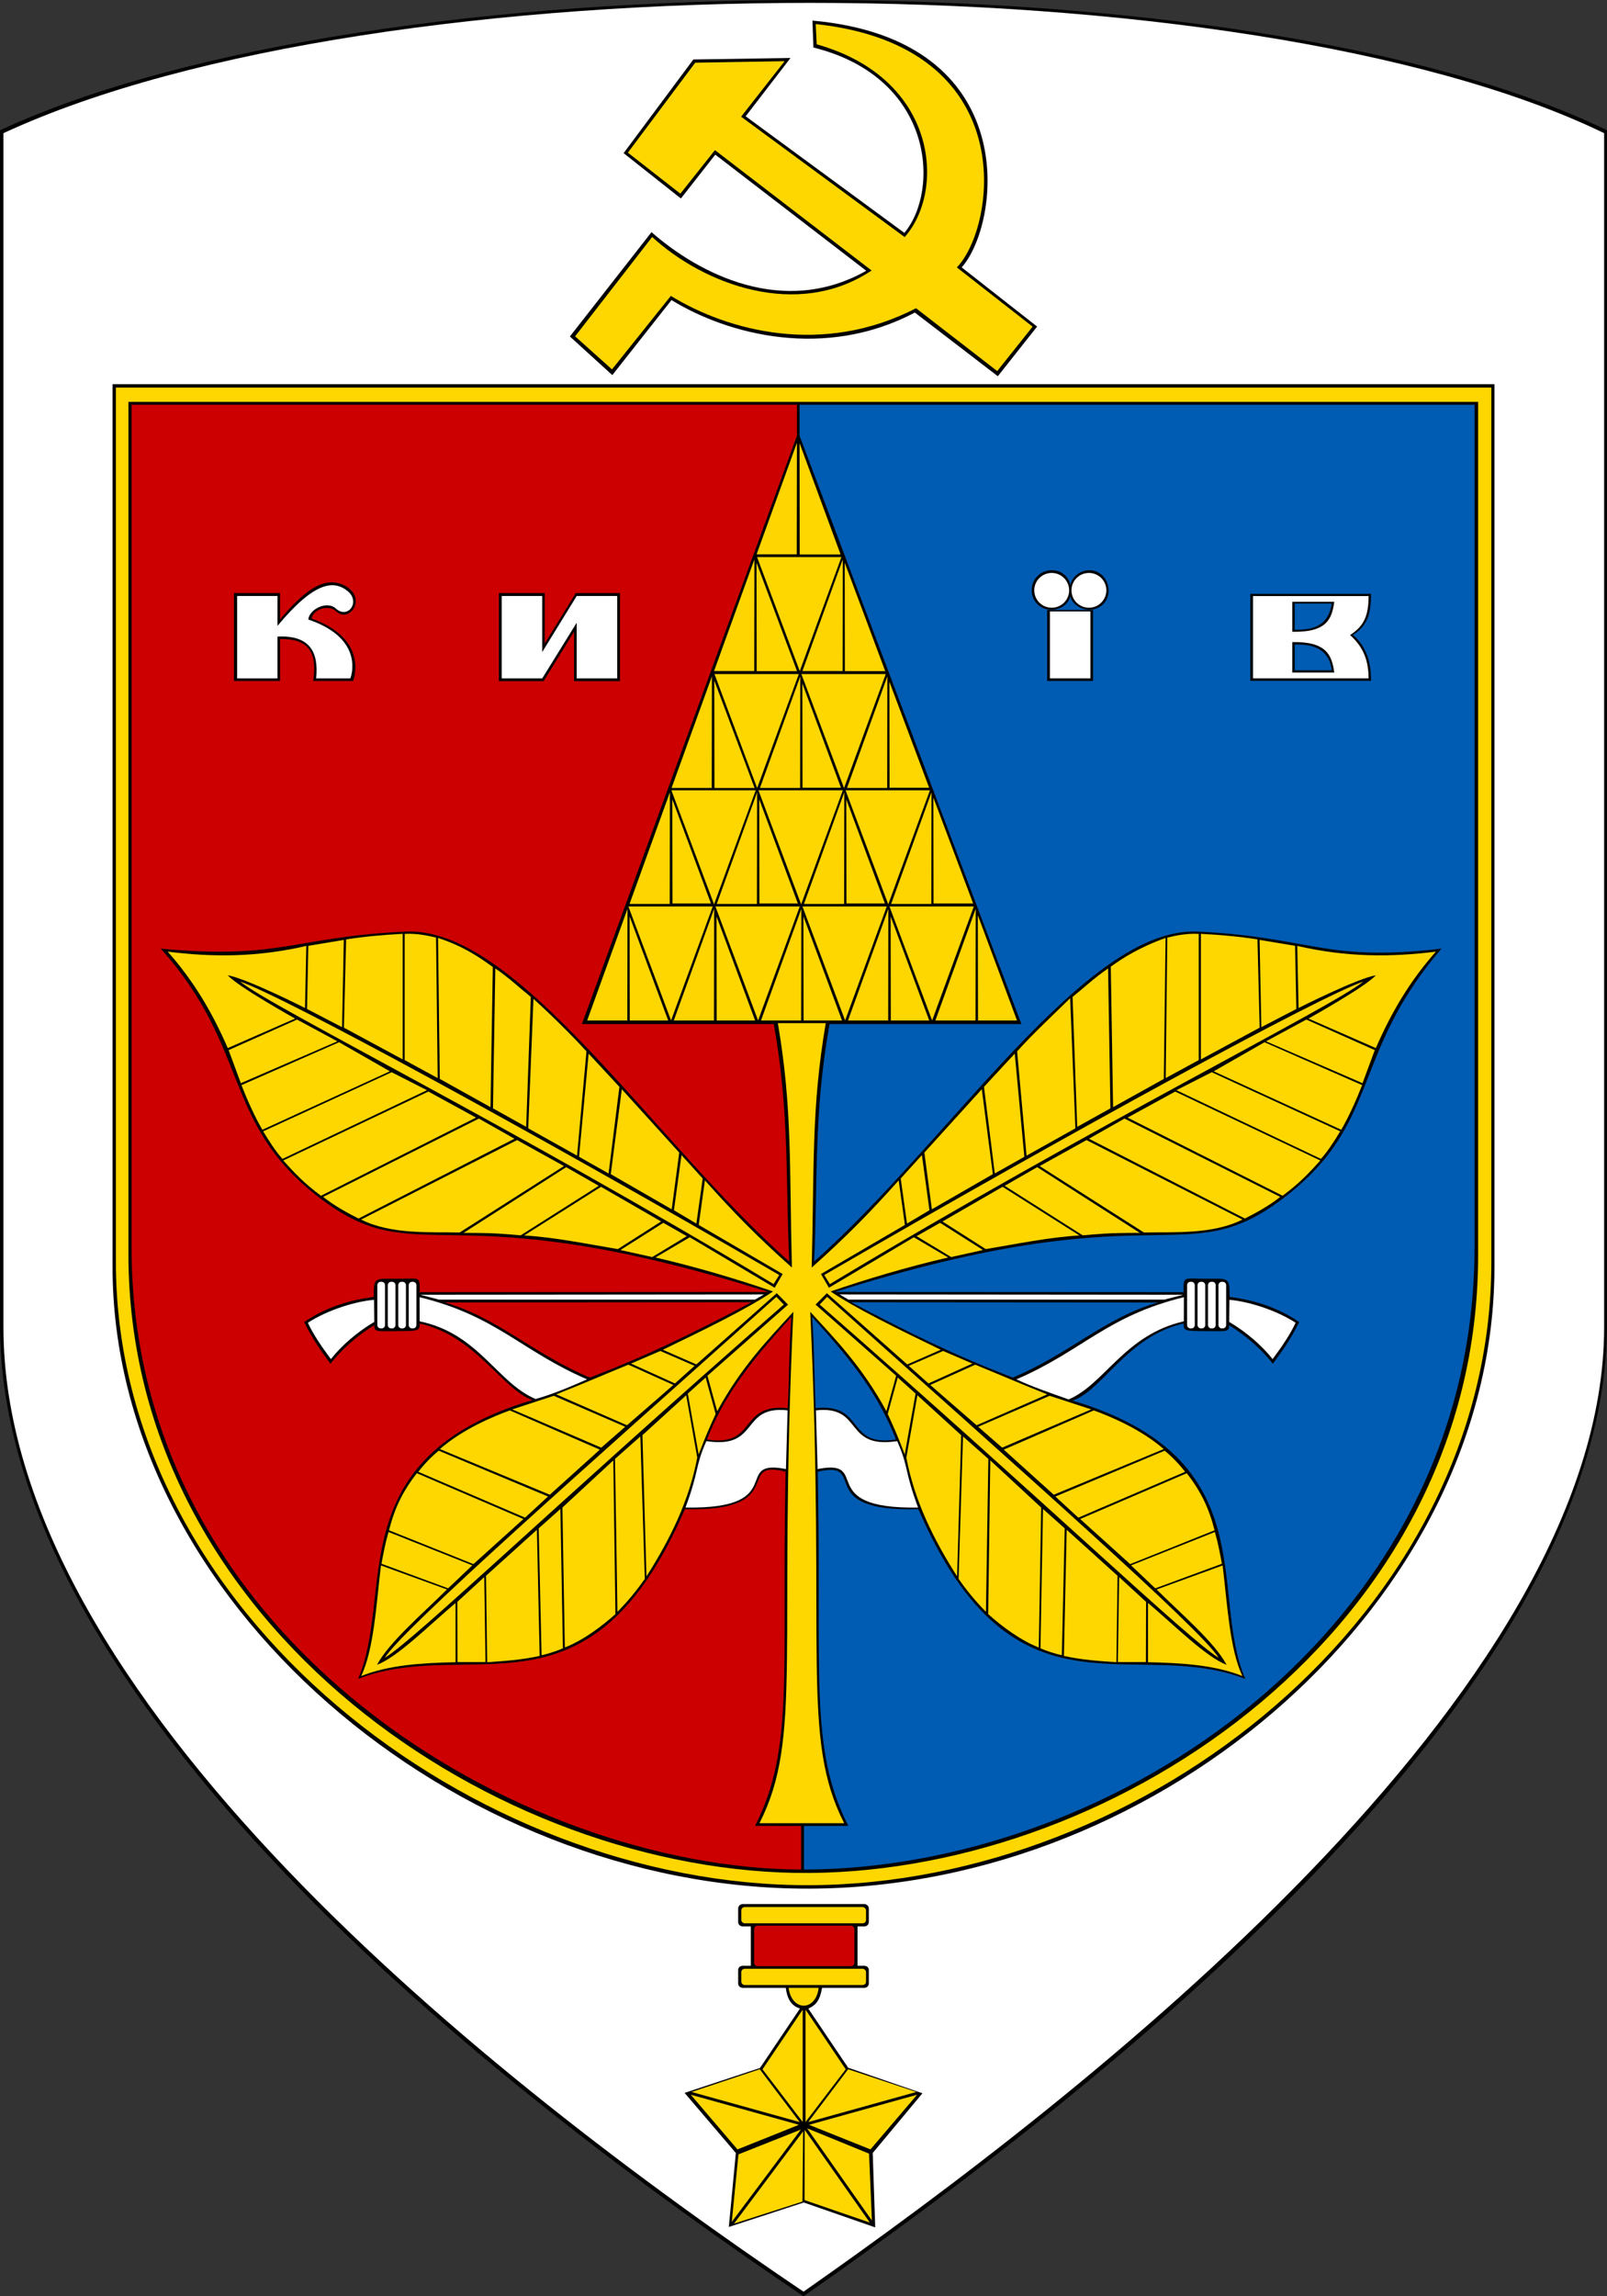 <?xml version="1.0" encoding="UTF-8" standalone="no"?>
<!-- Created with Inkscape (http://www.inkscape.org/) -->

<svg
   xmlns:dc="http://purl.org/dc/elements/1.1/"
   xmlns:cc="http://creativecommons.org/ns#"
   xmlns:rdf="http://www.w3.org/1999/02/22-rdf-syntax-ns#"
   xmlns:svg="http://www.w3.org/2000/svg"
   xmlns="http://www.w3.org/2000/svg"
   xmlns:sodipodi="http://sodipodi.sourceforge.net/DTD/sodipodi-0.dtd"
   xmlns:inkscape="http://www.inkscape.org/namespaces/inkscape"
   id="svg2"
   version="1.1"
   inkscape:version="0.48.4 r9939"
   width="280"
   height="400"
   sodipodi:docname="Kyivold.svg">
  <rect width="100%" height="100%" fill="#333333" stroke="none"/>
  <defs
     id="defs6" />
  <sodipodi:namedview
     pagecolor="#ffffff"
     bordercolor="#666666"
     borderopacity="1"
     objecttolerance="10"
     gridtolerance="10"
     guidetolerance="10"
     inkscape:pageopacity="0"
     inkscape:pageshadow="2"
     inkscape:window-width="1680"
     inkscape:window-height="988"
     id="namedview4"
     showgrid="false"
     inkscape:zoom="2.7011479"
     inkscape:cx="190.48986"
     inkscape:cy="258.27223"
     inkscape:window-x="0"
     inkscape:window-y="27"
     inkscape:window-maximized="1"
     inkscape:current-layer="svg2"
     fit-margin-top="0"
     fit-margin-left="0"
     fit-margin-right="0"
     fit-margin-bottom="0" />
  <g
     id="g3002"
     transform="translate(-86.161,-13.423)" />
  <g
     id="g3006"
     transform="translate(-73.022,-25.384)" />
  <g
     id="g3979"
     transform="translate(-86.161,-13.423)" />
  <g
     id="g3983"
     transform="matrix(0.268,0.963,-0.963,0.268,445.561,50.444)" />
  <g
     transform="matrix(-0.268,0.963,0.963,0.268,-170.441,50.444)"
     id="g3989" />
  <g
     id="g3995"
     transform="matrix(0.786,0.618,0.618,-0.786,-274.219,531.409)" />
  <g
     transform="matrix(0.834,-0.551,0.551,0.834,-247.915,190.616)"
     id="g4001" />
  <g
     id="g4272">
    <path
       sodipodi:nodetypes="cscscc"
       inkscape:connector-curvature="0"
       id="rect2983-3"
       d="m 280,22.697 0,208.029 C 280,296.046 188.852,365.839 140,400 85.528,363.26 0,296.428 0,230.726 L 0,22.697 c 65.203,-30.24 217.548,-30.286 280,0 z"
       style="fill:#000000;fill-opacity:1;stroke:none" />
    <path
       style="fill:#ffffff;fill-opacity:1;stroke:none"
       d="M 279.5,23.197 279.5,231.2 c 0,63.534 -90.648,133.839 -139.5,168 C 85.528,362.46 0.6,295.499 0.6,231.2 l 0,-208.003 c 65.203,-30.24 216.448,-30.286 278.9,0 z"
       id="path4270"
       inkscape:connector-curvature="0"
       sodipodi:nodetypes="cscscc" />
  </g>
  <g
     id="g3019"
     transform="translate(1.021,0)">
    <path
       sodipodi:nodetypes="ccszsc"
       inkscape:connector-curvature="0"
       id="rect2982"
       d="m 18.59,66.926 240.779,0 0,153.741 C 259.369,278.7 201.705,328.8 140,328.993 78.295,329.186 18.59,278.807 18.59,220.667 z"
       style="fill:#000000;fill-rule:evenodd;stroke:none" />
    <path
       sodipodi:nodetypes="cszsccccszsc"
       inkscape:connector-curvature="0"
       id="path3019"
       d="m 19.171,67.511 0,152.352 c 0,61.253 62.576,108.706 120.829,108.527 58.252,-0.179 118.829,-47.231 118.829,-108.527 l 0,-152.352 z M 21.355,70 l 235.169,0 0,148.681 C 256.525,283.364 194.317,325.882 140,326.261 85.683,326.64 21.355,283.172 21.355,218.479 z"
       style="fill:#ffd700;fill-opacity:1;fill-rule:evenodd;stroke:none" />
    <path
       sodipodi:nodetypes="cccccscccccccccccccsccscsccccccssscccccccccsccccccccccccccc"
       inkscape:connector-curvature="0"
       d="m 136.232,245.296 c 0.262,-5.044 0.194,-9.838 0.622,-15.878 -7.779,8.448 -11.884,14.176 -14.705,21.337 8.824,1.401 5.424,-6.384 14.083,-5.458 z M 21.9,70.5 l 0,146.8 c 0,68.68 68.091,108.234 116.67,108.365 l 0,-7.579 -8.029,-0.032 c 6.909,-13.642 4.583,-26.461 5.318,-61.693 -8.963,-2.264 0.88,7.011 -17.537,6.527 -16.621,38.406 -37.088,21.993 -56.947,29.557 6.439,-14.952 -3.37,-38.48 30.388,-48.567 -5.211,-1.747 -9.852,-11.163 -19.658,-13.326 0.039,1.284 -0.272,1.317 -3.925,1.326 -3.653,0.009 -3.98,0.174 -3.988,-1.042 -2.748,1.689 -5.595,4.09 -7.629,6.726 -1.616,-2.236 -2.921,-3.922 -4.59,-7.263 3.982,-2.733 8.226,-3.87 12.124,-4.389 0.018,-3.461 0.057,-3.169 4.083,-3.158 4.027,0.011 3.957,-0.573 3.925,2.337 l 60.745,-0.032 C 76.417,207.267 72.26,221.93 54.918,208.858 37.576,195.787 42.747,182.805 26.973,165.239 c 20.914,2 23.156,-2.054 42.696,-2.958 19.54,-0.904 43.101,36.46 66.823,57.472 -0.648,-13.679 0.099,-25.941 -2.691,-41.367 l -33.427,0 L 137.837,75.9 l 0,-5.4 z m 34.664,30.946 c 1.058,-0.056 2.272,0.317 3.144,0.984 3.001,2.298 -0.034,6.092 -2.163,4.063 -1.236,-1.178 -3.898,-0.503 -4.289,1.252 C 63.444,111.34 60.5,118.62 60.5,118.62 l -6.953,0 c 0.662,-4.488 -0.344,-7.403 -5.773,-7.295 l 0,7.295 -8.034,0 0,-15.31 8.034,0 0,4.599 c 3.845,-4.61 6.463,-6.34 8.79,-6.462 z m 29.334,1.868 7.997,0 0,8.789 5.403,-8.789 7.708,0 0,15.336 -8.008,0 0,-8.615 -5.298,8.615 -7.802,0 z m -9.459,123.567 c 9.281,2.628 15.235,8.837 25.312,13.089 9.913,-3.793 17.711,-7.613 28.181,-13.128 z"
       style="fill:#cc0000;fill-opacity:1;stroke:none"
       id="path3042" />
    <path
       sodipodi:nodetypes="ccccccccscsccscccccccccccccscccscscscsssccccccccccccccccccccccc"
       inkscape:connector-curvature="0"
       d="m 141.109,245.296 c -0.262,-5.044 -0.194,-9.838 -0.622,-15.878 7.779,8.448 11.784,14.176 14.605,21.337 -8.824,1.401 -5.325,-6.384 -13.983,-5.458 z M 138.292,75.9 l 38.655,102.486 -33.427,0 c -2.789,15.426 -2.043,27.689 -2.691,41.367 23.722,-21.011 47.283,-58.375 66.823,-57.472 19.54,0.904 22.254,5.39 42.496,2.958 -16.036,18.681 -10.402,30.548 -27.745,43.62 -17.342,13.072 -21.499,-1.592 -77.934,16.199 l 60.745,0.032 c -0.032,-2.91 -0.101,-2.326 3.925,-2.337 4.027,-0.011 4.066,-0.303 4.083,3.158 3.898,0.519 8.142,1.656 12.124,4.389 -1.668,3.341 -2.974,5.027 -4.59,7.263 -2.034,-2.636 -4.88,-5.037 -7.629,-6.726 -0.008,1.216 -0.336,1.051 -3.988,1.042 -3.653,-0.009 -3.964,-0.042 -3.925,-1.326 -9.806,2.163 -14.147,11.68 -19.358,13.426 33.758,10.087 23.65,33.514 30.089,48.466 -19.859,-7.563 -40.326,8.85 -56.947,-29.557 -18.741,0.53 -8.388,-8.605 -17.537,-6.527 0.735,35.232 -1.591,48.051 5.318,61.693 l -7.713,0.032 0,7.579 C 193.006,325.589 255.9,283.825 255.9,217.3 l 0,-146.8 -117.608,0 z m 43.942,23.436 c 2.055,-0.014 3.054,1.496 3.229,2.637 0.138,-1.138 1.434,-2.661 3.361,-2.637 1.926,0.024 3.261,1.58 3.317,3.484 0.056,1.905 -1.433,3.384 -3.317,3.384 -1.884,0 -3.279,-1.355 -3.361,-2.436 -0.156,1.084 -1.235,2.398 -3.229,2.436 -1.994,0.038 -3.492,-1.472 -3.492,-3.384 0,-1.912 1.437,-3.47 3.492,-3.484 z m 34.588,4.11 21.039,0 c -5e-4,3.316 -0.493,5.463 -3.134,7.142 2.417,2.172 3.135,4.834 3.134,8.012 l -21.039,0 z m 7.744,1.685 0,4.568 c 3.805,0.099 5.947,-1.121 6.437,-4.568 z m -43.134,1.131 7.997,0 0,12.358 -7.997,0 z m 43.134,6.01 0,4.489 6.437,0 c -0.261,-2.318 -1.563,-4.665 -6.437,-4.489 z m -23.798,114.61 c -9.281,2.628 -15.236,8.837 -25.312,13.089 -9.913,-3.793 -17.711,-7.613 -28.181,-13.128 z"
       style="fill:#005bb2;fill-opacity:1;stroke:none"
       id="path3844" />
    <g
       transform="translate(0.8,0)"
       id="g4262">
      <path
         inkscape:connector-curvature="0"
         id="path3826"
         style="fill:#ffd700;fill-opacity:1;stroke:none"
         d="m 237.9,182.572 -11.733,-5.141 c 0,0 10.089,-5.625 11.735,-7.551 -3.483,0.652 -13.459,5.71 -13.459,5.71 l -0.231,-10.816 c 8.643,2.008 16.469,1.963 24.153,0.997 -4.462,5.029 -7.718,10.479 -10.466,16.8 z m -19.393,-1.021 -8.852,5.068 22.217,10.184 c 1.308,-2.253 2.574,-5.052 3.642,-7.78 z m -11.084,-18.882 -1e-5,21.876 10.237,-5.529 -0.385,-15.374 c -3.223,-0.506 -6.279,-0.78 -9.852,-0.974 z m 14.236,45.627 -27.014,-13.615 8.296,-4.535 25.288,12.003 c -1.969,2.183 -3.51,3.863 -6.571,6.147 z m -29.538,-15.433 -0.401,-24.469 c 2.025,-1.472 4.919,-3.343 9.545,-5.009 l -0.308,24.56 z m -6.571,3.687 -8.507,4.759 -1.641,-18.162 c 2.48,-2.788 5.987,-6.087 9.237,-9.258 z m 11.943,18.144 -18.165,-11.567 8.159,-4.53 27.179,13.842 c -5.257,2.656 -12.111,2.136 -17.173,2.255 z m -26.324,-10.161 -1.924,-14.791 -10.006,11.034 1.309,9.876 z m -1.232,13.054 -7.543,-4.809 10.472,-6.042 13.389,8.47 c -5.439,0.338 -10.879,1.473 -16.318,2.381 z m -4.289,32.412 -7.624,-6.949 -1.925,10.85 c 1.436,7.632 4.798,14.344 8.846,20.695 z m 15.01,-7.104 -12.317,5.382 -8.078,-7.024 7.835,-3.531 c 4.221,1.724 8.068,3.394 12.561,5.173 z m -1.068,19.712 -8.864,-8.211 -0.369,26.771 c 2.269,2.069 5.706,4.625 8.812,5.815 z m 21.351,-10.183 -19.156,7.951 -8.71,-7.856 15.676,-6.83 c 2.7,0.973 8.12,3.193 12.19,6.735 z m -8.042,22.067 -8.864,-8.008 -0.478,21.973 c 3.252,0.708 6.088,0.883 9.14,1.094 z m 16.907,-7.919 -14.712,5.89 -8.71,-7.856 18.576,-7.981 c 2.427,3.15 3.833,5.972 4.845,9.947 z m 1.399,6.121 -11.501,4.185 c 4.39,4.355 10.055,9.16 12.19,13.117 -3.568,-1.313 -9.188,-6.971 -13.684,-10.762 l 0,10.317 c 5.85,0.124 11.63,0.472 16.44,2.411 -2.213,-4.674 -2.604,-12.287 -3.445,-19.268 z M 37.865,182.572 49.598,177.432 c 0,0 -10.089,-5.625 -11.735,-7.551 3.483,0.652 13.459,5.71 13.459,5.71 l 0.231,-10.816 c -8.643,2.008 -16.469,1.963 -24.153,0.997 4.462,5.029 7.718,10.479 10.466,16.8 z m 19.393,-1.021 8.852,5.068 -22.217,10.184 c -1.308,-2.253 -2.574,-5.052 -3.642,-7.78 z m 11.084,-18.882 1e-5,21.876 -10.237,-5.529 0.385,-15.374 c 3.223,-0.506 6.279,-0.78 9.852,-0.974 z m -14.236,45.627 27.013,-13.615 -8.296,-4.535 -25.288,12.003 c 1.969,2.183 3.51,3.863 6.571,6.147 z m 29.538,-15.433 0.401,-24.414 c -2.235,-1.622 -5.068,-3.604 -9.545,-5.065 l 0.308,24.56 z m 6.571,3.687 8.507,4.759 1.641,-18.162 c -2.232,-2.477 -6.018,-6.234 -9.237,-9.157 z m -11.943,18.144 18.165,-11.567 -8.159,-4.53 -27.179,13.842 c 5.257,2.656 12.111,2.136 17.173,2.255 z m 26.324,-10.161 1.924,-14.791 10.006,11.034 -1.309,9.876 z m 1.232,13.054 7.543,-4.809 -10.472,-6.042 -13.389,8.47 c 5.439,0.338 10.879,1.473 16.318,2.381 z m 24.678,100.005 c 7.616,-14.985 3.169,-29.964 5.908,-89.08 -4.271,4.66 -9.05,9.53 -13.27,17.312 l -1.699,-6.174 14.042,-12.391 -1.968,-1.992 -14.007,12.41 -5.844,-2.553 c 7.279,-3.51 14.875,-7.22 19.202,-10.159 -6.129,-2.103 -13.217,-4.239 -20.486,-5.919 l 5.98,-3.519 14.794,8.793 1.391,-2.394 -14.628,-8.549 1.081,-7.761 c 4.813,5.403 9.146,9.854 15.156,15.185 -0.455,-17.844 0.077,-27.769 -2.447,-42.571 l 8.345,0 c -2.524,14.802 -1.992,24.727 -2.447,42.571 6.01,-5.331 10.343,-9.781 15.156,-15.185 l 1.081,7.761 -14.628,8.549 1.391,2.394 14.794,-8.793 5.98,3.519 c -7.269,1.681 -14.357,3.817 -20.486,5.919 4.327,2.939 11.924,6.649 19.202,10.159 l -5.844,2.553 -14.007,-12.41 -1.968,1.992 14.042,12.391 -1.699,6.174 c -4.22,-7.782 -8.999,-12.652 -13.27,-17.312 2.738,59.116 -1.709,74.095 5.908,89.08 z m -20.39,-67.594 7.624,-6.949 1.925,10.85 c -1.436,7.632 -4.798,14.344 -8.846,20.695 z m -15.01,-7.104 12.317,5.382 8.078,-7.024 -7.835,-3.531 c -4.221,1.724 -8.068,3.394 -12.561,5.173 z m 1.068,19.712 8.864,-8.211 0.369,26.771 c -2.269,2.069 -5.706,4.625 -8.812,5.815 z m -21.351,-10.183 19.156,7.951 8.71,-7.856 -15.676,-6.83 c -2.7,0.973 -8.12,3.193 -12.19,6.735 z m 8.042,22.067 8.864,-8.008 0.478,21.973 c -3.252,0.708 -6.088,0.883 -9.14,1.094 z m -16.907,-7.919 14.712,5.89 8.71,-7.856 -18.576,-7.981 c -2.427,3.15 -3.833,5.972 -4.845,9.947 z m -1.399,6.121 11.501,4.185 c -4.39,4.355 -10.055,9.16 -12.19,13.117 3.568,-1.313 9.188,-6.971 13.684,-10.762 l 0,10.317 c -5.85,0.124 -11.63,0.472 -16.44,2.411 2.213,-4.674 2.604,-12.287 3.445,-19.268 z m 72.966,-155.785 7.263,-19.862 -14.695,0 z m 7.721,20.375 7.263,-19.862 -14.695,0 z m -15.144,0 7.263,-19.862 -14.695,0 z m 7.667,20.25 7.263,-19.862 -14.695,0 z m 15.175,0 7.263,-19.862 -14.695,0 z m -30.35,0 7.263,-19.862 -14.695,0 z m 37.998,20.232 7.263,-19.862 -14.695,0 z m -15.163,0 7.263,-19.862 -14.695,0 z m -15.163,0 7.263,-19.862 -14.695,0 z m -15.163,0 7.263,-19.862 -14.695,0 z" />
      <path
         inkscape:connector-curvature="0"
         id="path3797"
         style="fill:#ffd500;fill-opacity:1;stroke:none"
         d="m 137.036,77.122 -0.03,19.443 -6.997,0 z m 7.986,20.326 -0.03,19.443 -6.997,0 z m -15.397,0 -0.03,19.443 -6.997,0 z m 23.167,20.369 -0.03,19.443 -6.997,0 z m -15.174,0 -0.03,19.443 -6.997,0 z m -15.397,0 -0.03,19.443 -6.997,0 z m -14.708,40.507 -0.03,19.443 -6.997,0 z m 15.093,0 -0.03,19.443 -6.997,0 z m 15.194,0 -0.03,19.443 -6.997,0 z m 30.381,0 -0.03,19.443 -6.997,0 z m -15.218,0 -0.03,19.443 -6.997,0 z m 7.519,-20.307 -0.03,19.443 -6.997,0 z m -15.194,0 -0.03,19.443 -6.997,0 z m -15.194,0 -0.03,19.443 -6.997,0 z m -15.194,0 -0.03,19.443 -6.997,0 z m 95.608,150.756 c -3.011,-4.914 -34.82,-33.004 -68.219,-62.866 l -1.286,1.341 c 39.677,34.692 64.227,58.328 69.505,61.525 z m 25.222,-117.79 c -7.499,2.55 -49.977,25.635 -93.937,51.119 l 0.98,1.577 c 45.644,-27.511 87.658,-48.34 92.956,-52.696 z M 65.237,288.773 c 3.011,-4.914 34.82,-33.004 68.219,-62.866 l 1.286,1.341 C 95.064,261.94 70.514,285.576 65.237,288.773 z M 40.014,170.983 c 7.499,2.55 49.977,25.635 93.937,51.119 l -0.98,1.577 C 87.327,196.168 45.313,175.339 40.014,170.983 z" />
      <path
         sodipodi:nodetypes="cccccccccccccccccccccccccccccccccccccccccccccccccccccccccccccccccccccccccccccccccccccccccccccccccccccccccccccccccccccccccccccccccccccccccccccccccccccccccccccccccccccccccccccccccccccccccccccccccccccccccccccccccccccccccccccccccccccccccccccccc"
         inkscape:connector-curvature="0"
         id="path3857"
         style="fill:#ffd700;fill-opacity:1;stroke:none"
         d="m 204.663,256.387 c -0.959,-1.273 -2.344,-2.71 -3.561,-3.684 l -19.037,7.982 4.001,3.684 z m 5.192,10.48 c 0.565,1.998 0.827,3.404 1.227,5.534 l -11.61,4.28 -4.219,-4.004 z m -11.985,12.171 -4.694,-4.311 -0.218,14.793 4.881,0 z m -14.178,-12.805 -3.781,-3.377 -0.44,24.276 c 1.122,0.479 2.344,0.892 3.715,1.206 z m -13.303,-12.098 -4.414,-3.908 -0.772,24.814 c 1.297,1.851 2.795,3.722 4.763,5.733 z m 50.849,-45.642 -27.126,-13.64 -6.199,3.509 27.17,13.903 c 1.734,-0.87 4.323,-2.274 6.155,-3.772 z m 10.456,-11.421 c -1.113,1.834 -2.142,3.446 -3.357,4.807 l -25.181,-11.971 6.155,-3.132 z m 6.023,-14.148 -11.923,-5.32 -7.028,3.79 16.818,7.293 z m -13.888,-18.167 0.218,11.009 -6.093,3.163 -0.303,-15.196 z m -16.787,19.91 -5.751,3.129 0.28,-24.473 c 1.479,-0.36 3.494,-0.765 5.471,-0.643 z m -15.793,-15.97 0.404,24.374 -5.782,3.225 -0.808,-22.639 c 1.944,-1.558 3.7,-3.248 6.186,-4.96 z m -2.94,76.812 -7.254,-2.368 -12.442,5.395 4.177,3.64 z m -20.707,-7.982 -5.1,-2.193 -5.979,2.588 3.429,3.07 z m -9.896,5.226 -3.109,-2.791 -1.741,6.349 c 0.894,1.973 1.632,3.521 2.961,7.048 z m 39.075,-27.988 -17.881,-11.447 -5.671,3.246 13.599,8.627 c 2.575,-0.202 4.155,-0.445 9.953,-0.425 z m -20.123,-13.259 -5.144,2.908 -1.89,-15.087 5.364,-5.789 z m -14.684,11.505 -4.089,2.324 6.023,3.64 5.54,-1.228 z m -1.847,-2.193 -3.913,2.324 -1.099,-7.851 3.693,-4.079 z m -89.061,45.569 c 0.959,-1.273 2.344,-2.71 3.561,-3.684 l 19.037,7.982 -4.001,3.684 z m -5.192,10.48 c -0.565,1.998 -0.827,3.404 -1.227,5.534 l 11.61,4.28 4.219,-4.004 z m 11.985,12.171 4.694,-4.311 0.218,14.793 -4.881,0 z m 14.178,-12.805 3.781,-3.377 0.44,24.276 c -1.122,0.479 -2.344,0.892 -3.715,1.206 z m 13.303,-12.098 4.414,-3.908 0.772,24.814 c -1.297,1.851 -2.795,3.722 -4.763,5.733 z m -50.849,-45.642 27.126,-13.64 6.199,3.509 -27.17,13.903 c -1.734,-0.87 -4.323,-2.274 -6.155,-3.772 z M 44.035,197.072 c 1.113,1.834 2.142,3.446 3.357,4.807 l 25.181,-11.971 -6.155,-3.132 z m -6.023,-14.148 11.923,-5.32 7.028,3.79 -16.818,7.293 z m 13.888,-18.167 -0.218,11.009 6.093,3.163 0.303,-15.196 z m 16.787,19.91 5.751,3.129 -0.28,-24.473 c -1.479,-0.36 -3.494,-0.765 -5.471,-0.643 z m 15.793,-15.97 -0.404,24.374 5.782,3.225 0.808,-22.639 c -1.944,-1.558 -3.7,-3.248 -6.186,-4.96 z m 2.94,76.812 7.254,-2.368 12.442,5.395 -4.177,3.64 z m 20.707,-7.982 5.1,-2.193 5.979,2.588 -3.429,3.07 z m 9.896,5.226 3.109,-2.791 1.741,6.349 c -0.894,1.973 -1.632,3.521 -2.961,7.048 z m -39.075,-27.988 17.881,-11.447 5.671,3.246 -13.599,8.627 c -2.575,-0.202 -4.155,-0.445 -9.953,-0.425 z m 20.123,-13.259 5.144,2.908 1.89,-15.087 -5.364,-5.789 z m 14.684,11.505 4.089,2.324 -6.023,3.64 -5.54,-1.228 z m 1.847,-2.193 3.913,2.324 1.099,-7.851 -3.693,-4.079 z m 21.889,-133.622 0.032,19.392 7.12,0 z m 7.868,20.826 0.032,18.887 7.025,0 z m -15.366,0 0.032,18.887 7.025,0 z m 23.151,20.734 0.03,18.464 6.896,0 z m -15.164,0.303 0.03,18.161 6.694,0 z m -15.345,-0.5 0.03,18.711 6.994,0 z m 38.172,20.389 0.03,18.432 6.896,0 z m -15.174,0.303 0.03,18.129 6.694,0 z m -15.164,0 0.03,18.129 6.694,0 z m -15.144,0 0.03,18.129 6.694,0 z m 53.23,20.185 0.03,18.331 6.795,0 z m -15.194,0.202 0.03,18.129 6.694,0 z m -15.194,0 0.03,18.129 6.694,0 z m -15.144,0 0.03,18.129 6.694,0 z m -15.144,0 0.03,18.129 6.694,0 z" />
      <path
         sodipodi:nodetypes="ccccccccccssssssssssssssssssssssssssssssssssssccccccccccccccccssssssssssssssssssssssssssssssssssssccccccccccccccccsssssssssscccccccccccccccccccccccccccccccccssccccccc"
         inkscape:connector-curvature="0"
         id="path3883"
         style="fill:#ffffff;fill-opacity:1;stroke:none"
         d="m 158.146,262.61 c -2.425,-6.479 -1.625,-7.055 -3.645,-11.576 -9.391,1.458 -5.833,-6.272 -14.155,-5.358 l 0.29,10.227 c 9.633,-1.874 -0.763,7.008 17.51,6.707 z m -40.534,0 c 2.425,-6.479 1.625,-7.055 3.645,-11.576 9.391,1.458 5.833,-6.272 14.155,-5.358 l -0.29,10.227 c -9.633,-1.874 0.763,7.008 -17.51,6.707 z m 93.624,-39.328 -0.167,0 c -0.324,0 -0.585,0.26 -0.585,0.584 l 0,6.952 c 0,0.323 0.261,0.584 0.585,0.584 l 0.167,0 c 0.324,0 0.585,-0.26 0.585,-0.584 l 0,-6.952 c 0,-0.323 -0.261,-0.584 -0.585,-0.584 z m -1.823,0 -0.167,0 c -0.324,0 -0.585,0.26 -0.585,0.584 l 0,6.952 c 0,0.323 0.261,0.584 0.585,0.584 l 0.167,0 c 0.324,0 0.585,-0.26 0.585,-0.584 l 0,-6.952 c 0,-0.323 -0.261,-0.584 -0.585,-0.584 z m -1.823,0 -0.167,0 c -0.324,0 -0.585,0.26 -0.585,0.584 l 0,6.952 c 0,0.323 0.261,0.584 0.585,0.584 l 0.167,0 c 0.324,0 0.585,-0.26 0.585,-0.584 l 0,-6.952 c 0,-0.323 -0.261,-0.584 -0.585,-0.584 z m -1.823,0 -0.167,0 c -0.324,0 -0.585,0.26 -0.585,0.584 l 0,6.952 c 0,0.323 0.261,0.584 0.585,0.584 l 0.167,0 c 0.324,0 0.585,-0.26 0.585,-0.584 l 0,-6.952 c 0,-0.323 -0.261,-0.584 -0.585,-0.584 z m 14.147,13.469 c -1.855,-2.361 -4.585,-4.723 -7.564,-6.483 l 0.041,-3.846 c 3.247,0.279 8.033,1.735 11.531,3.993 -0.842,1.866 -2.293,4.035 -4.008,6.336 z m -15.457,-10.787 c -13.454,3.288 -17.623,9.325 -29.188,14.314 2.798,1.306 6.006,2.391 9.107,3.496 6.26,-2.643 9.755,-11.262 20.071,-13.604 z m -0.093,-0.424 -59.901,-0.051 1.558,0.903 55.022,0.001 z m -139.854,-2.257 0.167,0 c 0.324,0 0.585,0.26 0.585,0.584 l 0,6.952 c 0,0.323 -0.261,0.584 -0.585,0.584 l -0.167,0 c -0.324,0 -0.585,-0.26 -0.585,-0.584 l 0,-6.952 c 0,-0.323 0.261,-0.584 0.585,-0.584 z m 1.823,0 0.167,0 c 0.324,0 0.585,0.26 0.585,0.584 l 0,6.952 c 0,0.323 -0.261,0.584 -0.585,0.584 l -0.167,0 c -0.324,0 -0.585,-0.26 -0.585,-0.584 l 0,-6.952 c 0,-0.323 0.261,-0.584 0.585,-0.584 z m 1.823,0 0.167,0 c 0.324,0 0.585,0.26 0.585,0.584 l 0,6.952 c 0,0.323 -0.261,0.584 -0.585,0.584 l -0.167,0 c -0.324,0 -0.585,-0.26 -0.585,-0.584 l 0,-6.952 c 0,-0.323 0.261,-0.584 0.585,-0.584 z m 1.823,0 0.167,0 c 0.324,0 0.585,0.26 0.585,0.584 l 0,6.952 c 0,0.323 -0.261,0.584 -0.585,0.584 l -0.167,0 c -0.324,0 -0.585,-0.26 -0.585,-0.584 l 0,-6.952 c 0,-0.323 0.261,-0.584 0.585,-0.584 z m -14.147,13.469 c 1.855,-2.361 4.585,-4.723 7.564,-6.483 l -0.041,-3.846 c -3.247,0.279 -8.033,1.735 -11.531,3.993 0.842,1.866 2.293,4.035 4.008,6.336 z m 15.468,-6.48 -0.01,-4.308 c 13.454,3.288 17.623,9.325 29.188,14.314 -3.062,1.35 -6.233,2.672 -8.983,3.426 -6.781,-2.899 -9.91,-11.409 -20.195,-13.534 z m 0.082,-4.732 59.901,-0.051 -1.558,0.903 -55.022,0.001 z M 184.464,102.834 c 0,1.674 -1.361,3.031 -3.039,3.031 -1.678,0 -3.039,-1.357 -3.039,-3.031 0,-1.674 1.361,-3.031 3.039,-3.031 1.678,0 3.039,1.357 3.039,3.031 z m 6.483,0 c 0,1.674 -1.361,3.031 -3.039,3.031 -1.678,0 -3.039,-1.357 -3.039,-3.031 0,-1.674 1.361,-3.031 3.039,-3.031 1.678,0 3.039,1.357 3.039,3.031 z m -9.831,3.667 7.056,0 0,11.666 -7.056,0 z m 35.39,-2.671 0,14.336 20.132,0 c 0.001,-3.06 -0.884,-5.455 -3.229,-7.547 2.561,-1.617 3.228,-3.595 3.229,-6.789 z m 14.15,1.004 c -0.41,3.059 -1.354,5.332 -7.312,5.217 l 0,-5.217 z m -7.312,7.017 c 5.958,-0.115 6.902,2.252 7.312,5.311 l -7.312,0 z m -130.691,6.326 -7.057,0 0,-14.359 7.057,0 0,9.769 6.01,-9.769 7.057,0 0,14.359 -7.057,0 0,-9.707 z m -53.156,-14.359 7.026,0 0,5.21 c 6.463,-7.763 9.776,-7.98 12.171,-6.109 2.394,1.871 0.106,5.015 -1.995,3.083 -1.555,-1.429 -4.676,0.139 -4.798,1.921 10.107,3.4 7.325,10.25 7.325,10.25 l -5.963,0 c 0.476,-4.622 -1.134,-7.563 -6.74,-7.284 l 0,7.284 -7.026,0 z" />
    </g>
  </g>
  <g
     id="g3892"
     transform="translate(-83.531,-19.809)">
    <path
       sodipodi:nodetypes="ccccccccccccccccccc"
       inkscape:connector-curvature="0"
       id="path3882"
       d="m 182.825,78.422 7.394,6.731 10.312,-13.074 c 9.839,6.047 26.739,10.455 42.398,2.172 l 14.46,11.096 6.847,-8.652 -13.141,-10.31 c 6.794,-7.637 10.899,-39.671 -26.008,-42.988 l 0.174,4.688 c 21.008,5.235 22.083,24.855 15.842,32.292 l -27.648,-20.312 7.812,-10.156 -16.927,0.26 -12.153,16.319 9.983,7.899 5.99,-7.639 26.302,20.226 c -14.424,8.162 -29.122,0.544 -37.413,-6.727 z"
       style="fill:#000000;fill-opacity:1;stroke:none" />
    <path
       style="fill:#ffd700;fill-opacity:1;stroke:none"
       d="m 183.736,78.4 6.426,5.755 10.255,-12.802 c 9.925,6.095 26.491,10.551 42.721,2.147 l 14.145,10.949 6.168,-7.737 -13.199,-10.316 c 6.887,-7.158 11.392,-38.53 -24.591,-42.392 l 0.17,3.527 c 21.171,5.957 22.471,25.529 15.327,33.58 L 212.659,40.14 220.242,30.468 l -15.58,0.263 -11.729,15.671 9.142,7.143 6.025,-7.581 27.297,20.964 c -12.935,8.639 -29.264,2.401 -38.233,-5.84 z"
       id="path3884"
       inkscape:connector-curvature="0"
       sodipodi:nodetypes="ccccccccccccccccccc" />
  </g>
  <g
     id="g4025"
     transform="translate(-83.642,-11.623)">
    <path
       sodipodi:nodetypes="csssscccccccccccccssssccsssssssscc"
       inkscape:connector-curvature="0"
       id="rect4011"
       d="m 233.05,354.05 1.159,0 c 0.451,0 0.814,0.287 0.814,0.738 l 0,2.348 c 0,0.451 -0.363,0.764 -0.814,0.764 l -7.33,0 c -0.399,2.227 -1.069,2.998 -2.395,3.615 l 6.941,10.297 12.94,4.451 -8.662,10.4 0.435,12.959 -12.448,-4.337 -13.057,4.262 1.221,-12.884 -8.934,-10.471 13.139,-4.338 6.97,-10.359 c -1.323,-0.411 -2.183,-1.382 -2.471,-3.596 l -7.484,2e-5 c -0.451,0 -0.814,-0.313 -0.814,-0.764 l 0,-2.348 c 0,-0.451 0.363,-0.738 0.814,-0.738 l 1.387,0 0,-6.85 -1.387,0 c -0.451,0 -0.814,-0.313 -0.814,-0.764 l 0,-2.348 c 0,-0.451 0.363,-0.788 0.814,-0.788 l 21.136,0 c 0.451,0 0.814,0.337 0.814,0.788 l 0,2.348 c 0,0.451 -0.363,0.764 -0.814,0.764 l -1.159,0 z"
       style="fill:#000000;fill-opacity:1;stroke:none" />
    <rect
       ry="0.578"
       y="343.826"
       x="212.807"
       height="2.824"
       width="21.729"
       id="rect3886"
       style="fill:#ffd700;fill-opacity:1;stroke:none" />
    <rect
       style="fill:#ffd700;fill-opacity:1;stroke:none"
       id="rect3888"
       width="21.729"
       height="2.824"
       x="212.807"
       y="354.577"
       ry="0.578" />
    <rect
       ry="0.578"
       y="347.064"
       x="215.048"
       height="7.059"
       width="17.463"
       id="rect3890"
       style="fill:#cc0000;fill-opacity:1;stroke:none" />
    <path
       style="fill:#ffd700;fill-opacity:1;stroke:none"
       d="m 216.5,372.089 7,-10.389 0,19.553 z"
       id="path3975"
       inkscape:connector-curvature="0"
       sodipodi:nodetypes="cccc" />
    <path
       sodipodi:nodetypes="cccc"
       inkscape:connector-curvature="0"
       id="path3977"
       d="m 231,372.089 -7,-10.389 0,19.553 z"
       style="fill:#ffd700;fill-opacity:1;stroke:none" />
    <path
       sodipodi:nodetypes="cccc"
       inkscape:connector-curvature="0"
       id="path3985"
       d="m 216.5,372.089 7,-10.389 0,19.553 z"
       style="fill:#ffd700;fill-opacity:1;stroke:none"
       transform="matrix(0.268,0.963,-0.963,0.268,531.722,63.866)" />
    <path
       style="fill:#ffd700;fill-opacity:1;stroke:none"
       d="m 231,372.089 -7,-10.389 0,19.553 z"
       id="path3987"
       inkscape:connector-curvature="0"
       sodipodi:nodetypes="cccc"
       transform="matrix(0.268,0.963,-0.963,0.268,531.722,63.866)" />
    <path
       style="fill:#ffd700;fill-opacity:1;stroke:none"
       d="m 216.5,372.089 7,-10.389 0,19.553 z"
       id="path3991"
       inkscape:connector-curvature="0"
       sodipodi:nodetypes="cccc"
       transform="matrix(-0.268,0.963,0.963,0.268,-84.28,63.866)" />
    <path
       sodipodi:nodetypes="cccc"
       inkscape:connector-curvature="0"
       id="path3993"
       d="m 231,372.089 -7,-10.389 0,19.553 z"
       style="fill:#ffd700;fill-opacity:1;stroke:none"
       transform="matrix(-0.268,0.963,0.963,0.268,-84.28,63.866)" />
    <path
       sodipodi:nodetypes="cccc"
       inkscape:connector-curvature="0"
       id="path3997"
       d="M 217.148,371.662 223.5,361.7 l -0.472,20.08 z"
       style="fill:#ffd700;fill-opacity:1;stroke:none"
       transform="matrix(0.786,0.618,0.618,-0.786,-188.057,544.832)" />
    <path
       style="fill:#ffd700;fill-opacity:1;stroke:none"
       d="m 231,372.089 -7,-10.389 -0.472,20.08 z"
       id="path3999"
       inkscape:connector-curvature="0"
       sodipodi:nodetypes="cccc"
       transform="matrix(0.786,0.618,0.618,-0.786,-188.057,544.832)" />
    <path
       style="fill:#ffd700;fill-opacity:1;stroke:none"
       d="m 216.61,371.922 6.76,-10.203 0.569,19.733 z"
       id="path4003"
       inkscape:connector-curvature="0"
       sodipodi:nodetypes="cccc"
       transform="matrix(0.834,-0.551,0.551,0.834,-161.754,204.038)" />
    <path
       sodipodi:nodetypes="cccc"
       inkscape:connector-curvature="0"
       id="path4005"
       d="m 230.452,371.359 -6.578,-9.626 0.569,19.629 z"
       style="fill:#ffd700;fill-opacity:1;stroke:none"
       transform="matrix(0.834,-0.551,0.551,0.834,-161.754,204.038)" />
    <path
       sodipodi:nodetypes="ccc"
       inkscape:connector-curvature="0"
       id="path4007"
       d="m 221.05,357.9 c 0.545,4.152 4.754,4.126 5.23,0 z"
       style="fill:#ffd700;fill-opacity:1;stroke:none" />
  </g>
</svg>
